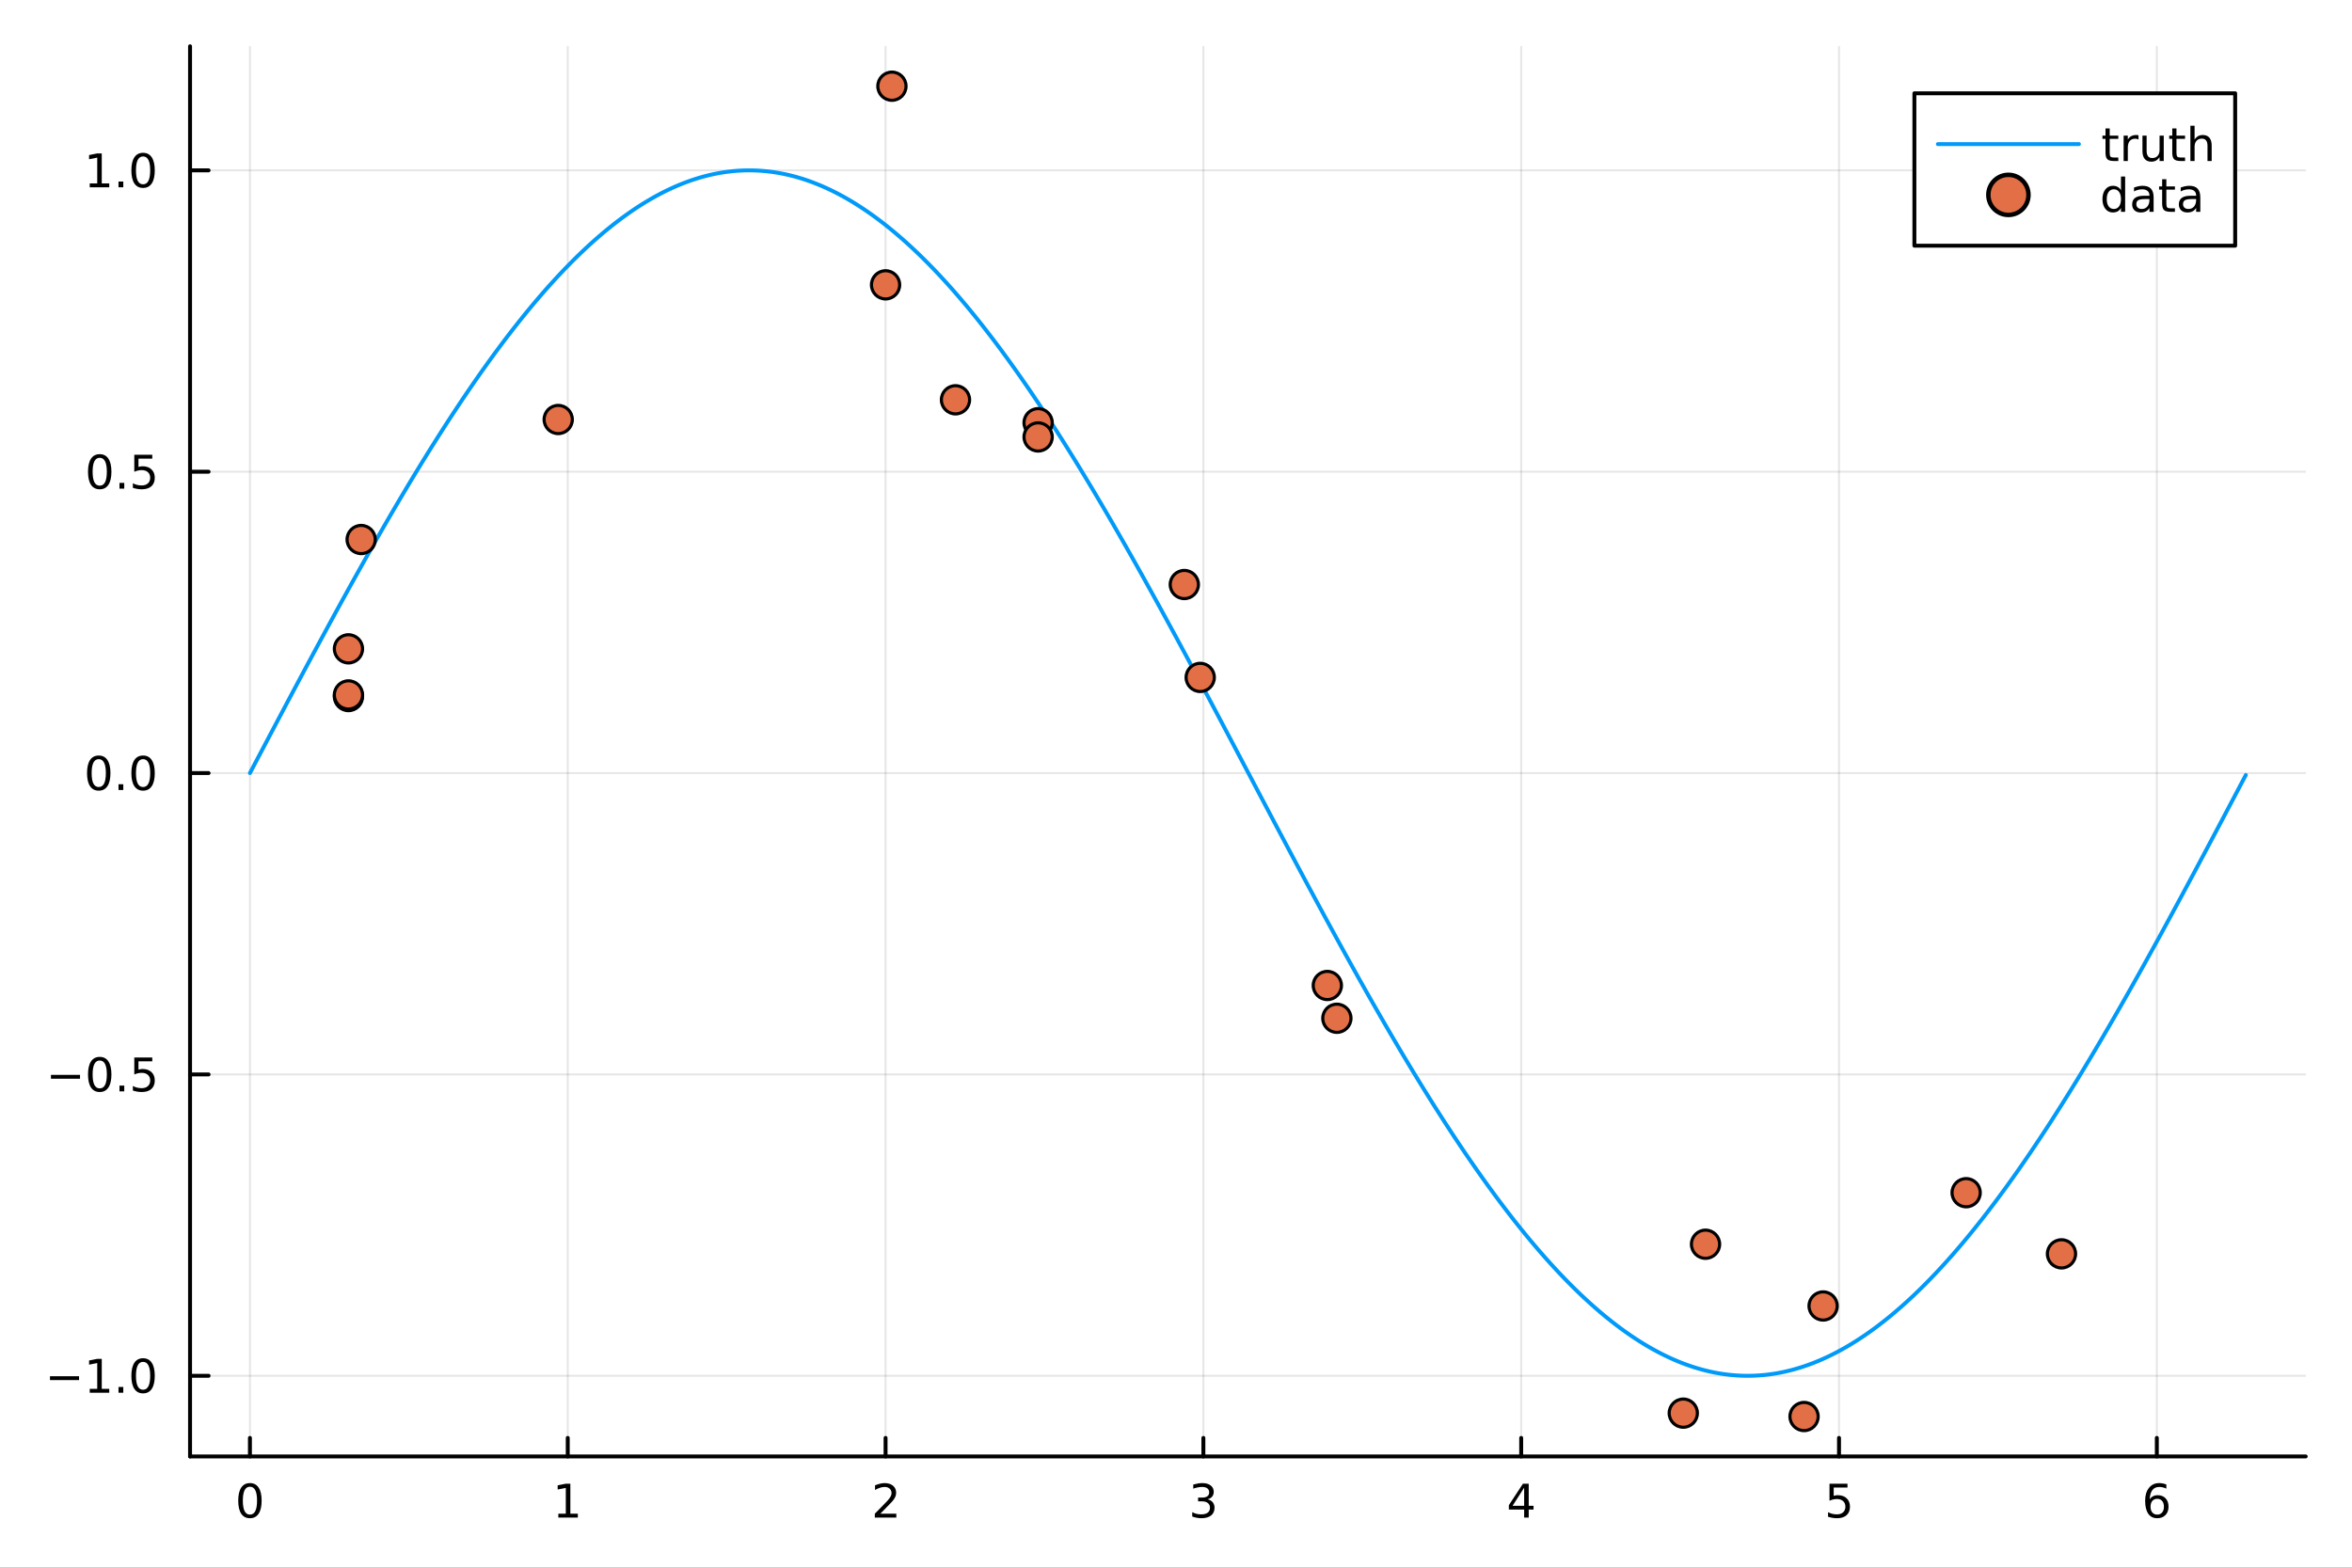 <?xml version="1.0" encoding="utf-8"?>
<svg xmlns="http://www.w3.org/2000/svg" xmlns:xlink="http://www.w3.org/1999/xlink" width="600" height="400" viewBox="0 0 2400 1600">
<rect x="0" y="0" width="2400" height="1600" fill="#333333" stroke="none"/>
<defs>
  <clipPath id="clip920">
    <rect x="0" y="0" width="2400" height="1600"/>
  </clipPath>
</defs>
<path clip-path="url(#clip920)" d="M0 1600 L2400 1600 L2400 0 L0 0  Z" fill="#ffffff" fill-rule="evenodd" fill-opacity="1"/>
<defs>
  <clipPath id="clip921">
    <rect x="480" y="0" width="1681" height="1600"/>
  </clipPath>
</defs>
<path clip-path="url(#clip920)" d="M193.936 1486.45 L2352.76 1486.45 L2352.76 47.244 L193.936 47.244  Z" fill="#ffffff" fill-rule="evenodd" fill-opacity="1"/>
<defs>
  <clipPath id="clip922">
    <rect x="193" y="47" width="2160" height="1440"/>
  </clipPath>
</defs>
<polyline clip-path="url(#clip922)" style="stroke:#000000; stroke-linecap:round; stroke-linejoin:round; stroke-width:2; stroke-opacity:0.1; fill:none" points="255.035,1486.45 255.035,47.244 "/>
<polyline clip-path="url(#clip922)" style="stroke:#000000; stroke-linecap:round; stroke-linejoin:round; stroke-width:2; stroke-opacity:0.1; fill:none" points="579.338,1486.45 579.338,47.244 "/>
<polyline clip-path="url(#clip922)" style="stroke:#000000; stroke-linecap:round; stroke-linejoin:round; stroke-width:2; stroke-opacity:0.1; fill:none" points="903.641,1486.45 903.641,47.244 "/>
<polyline clip-path="url(#clip922)" style="stroke:#000000; stroke-linecap:round; stroke-linejoin:round; stroke-width:2; stroke-opacity:0.1; fill:none" points="1227.94,1486.45 1227.94,47.244 "/>
<polyline clip-path="url(#clip922)" style="stroke:#000000; stroke-linecap:round; stroke-linejoin:round; stroke-width:2; stroke-opacity:0.1; fill:none" points="1552.25,1486.45 1552.25,47.244 "/>
<polyline clip-path="url(#clip922)" style="stroke:#000000; stroke-linecap:round; stroke-linejoin:round; stroke-width:2; stroke-opacity:0.1; fill:none" points="1876.55,1486.45 1876.55,47.244 "/>
<polyline clip-path="url(#clip922)" style="stroke:#000000; stroke-linecap:round; stroke-linejoin:round; stroke-width:2; stroke-opacity:0.1; fill:none" points="2200.85,1486.45 2200.85,47.244 "/>
<polyline clip-path="url(#clip922)" style="stroke:#000000; stroke-linecap:round; stroke-linejoin:round; stroke-width:2; stroke-opacity:0.1; fill:none" points="193.936,1404.15 2352.76,1404.15 "/>
<polyline clip-path="url(#clip922)" style="stroke:#000000; stroke-linecap:round; stroke-linejoin:round; stroke-width:2; stroke-opacity:0.1; fill:none" points="193.936,1096.58 2352.76,1096.58 "/>
<polyline clip-path="url(#clip922)" style="stroke:#000000; stroke-linecap:round; stroke-linejoin:round; stroke-width:2; stroke-opacity:0.1; fill:none" points="193.936,789.007 2352.76,789.007 "/>
<polyline clip-path="url(#clip922)" style="stroke:#000000; stroke-linecap:round; stroke-linejoin:round; stroke-width:2; stroke-opacity:0.1; fill:none" points="193.936,481.437 2352.76,481.437 "/>
<polyline clip-path="url(#clip922)" style="stroke:#000000; stroke-linecap:round; stroke-linejoin:round; stroke-width:2; stroke-opacity:0.1; fill:none" points="193.936,173.867 2352.76,173.867 "/>
<polyline clip-path="url(#clip920)" style="stroke:#000000; stroke-linecap:round; stroke-linejoin:round; stroke-width:4; stroke-opacity:1; fill:none" points="193.936,1486.45 2352.76,1486.45 "/>
<polyline clip-path="url(#clip920)" style="stroke:#000000; stroke-linecap:round; stroke-linejoin:round; stroke-width:4; stroke-opacity:1; fill:none" points="255.035,1486.45 255.035,1467.55 "/>
<polyline clip-path="url(#clip920)" style="stroke:#000000; stroke-linecap:round; stroke-linejoin:round; stroke-width:4; stroke-opacity:1; fill:none" points="579.338,1486.45 579.338,1467.55 "/>
<polyline clip-path="url(#clip920)" style="stroke:#000000; stroke-linecap:round; stroke-linejoin:round; stroke-width:4; stroke-opacity:1; fill:none" points="903.641,1486.45 903.641,1467.55 "/>
<polyline clip-path="url(#clip920)" style="stroke:#000000; stroke-linecap:round; stroke-linejoin:round; stroke-width:4; stroke-opacity:1; fill:none" points="1227.94,1486.45 1227.94,1467.55 "/>
<polyline clip-path="url(#clip920)" style="stroke:#000000; stroke-linecap:round; stroke-linejoin:round; stroke-width:4; stroke-opacity:1; fill:none" points="1552.25,1486.45 1552.25,1467.55 "/>
<polyline clip-path="url(#clip920)" style="stroke:#000000; stroke-linecap:round; stroke-linejoin:round; stroke-width:4; stroke-opacity:1; fill:none" points="1876.55,1486.45 1876.55,1467.55 "/>
<polyline clip-path="url(#clip920)" style="stroke:#000000; stroke-linecap:round; stroke-linejoin:round; stroke-width:4; stroke-opacity:1; fill:none" points="2200.85,1486.45 2200.85,1467.55 "/>
<path clip-path="url(#clip920)" d="M255.035 1517.37 Q251.424 1517.37 249.595 1520.93 Q247.789 1524.47 247.789 1531.6 Q247.789 1538.71 249.595 1542.27 Q251.424 1545.82 255.035 1545.82 Q258.669 1545.82 260.474 1542.27 Q262.303 1538.71 262.303 1531.6 Q262.303 1524.47 260.474 1520.93 Q258.669 1517.37 255.035 1517.37 M255.035 1513.66 Q260.845 1513.66 263.9 1518.27 Q266.979 1522.85 266.979 1531.6 Q266.979 1540.33 263.9 1544.94 Q260.845 1549.52 255.035 1549.52 Q249.225 1549.52 246.146 1544.94 Q243.09 1540.33 243.09 1531.6 Q243.09 1522.85 246.146 1518.27 Q249.225 1513.66 255.035 1513.66 Z" fill="#000000" fill-rule="nonzero" fill-opacity="1" /><path clip-path="url(#clip920)" d="M569.72 1544.91 L577.358 1544.91 L577.358 1518.55 L569.048 1520.21 L569.048 1515.95 L577.312 1514.29 L581.988 1514.29 L581.988 1544.91 L589.627 1544.91 L589.627 1548.85 L569.72 1548.85 L569.72 1544.91 Z" fill="#000000" fill-rule="nonzero" fill-opacity="1" /><path clip-path="url(#clip920)" d="M898.293 1544.91 L914.613 1544.91 L914.613 1548.85 L892.668 1548.85 L892.668 1544.91 Q895.33 1542.16 899.914 1537.53 Q904.52 1532.88 905.701 1531.53 Q907.946 1529.01 908.826 1527.27 Q909.729 1525.51 909.729 1523.82 Q909.729 1521.07 907.784 1519.33 Q905.863 1517.6 902.761 1517.6 Q900.562 1517.6 898.108 1518.36 Q895.678 1519.13 892.9 1520.68 L892.9 1515.95 Q895.724 1514.82 898.178 1514.24 Q900.631 1513.66 902.668 1513.66 Q908.039 1513.66 911.233 1516.35 Q914.428 1519.03 914.428 1523.52 Q914.428 1525.65 913.617 1527.57 Q912.83 1529.47 910.724 1532.07 Q910.145 1532.74 907.043 1535.95 Q903.942 1539.15 898.293 1544.91 Z" fill="#000000" fill-rule="nonzero" fill-opacity="1" /><path clip-path="url(#clip920)" d="M1232.19 1530.21 Q1235.55 1530.93 1237.42 1533.2 Q1239.32 1535.47 1239.32 1538.8 Q1239.32 1543.92 1235.8 1546.72 Q1232.28 1549.52 1225.8 1549.52 Q1223.63 1549.52 1221.31 1549.08 Q1219.02 1548.66 1216.57 1547.81 L1216.57 1543.29 Q1218.51 1544.43 1220.83 1545.01 Q1223.14 1545.58 1225.66 1545.58 Q1230.06 1545.58 1232.35 1543.85 Q1234.67 1542.11 1234.67 1538.8 Q1234.67 1535.75 1232.52 1534.03 Q1230.39 1532.3 1226.57 1532.3 L1222.54 1532.3 L1222.54 1528.45 L1226.75 1528.45 Q1230.2 1528.45 1232.03 1527.09 Q1233.86 1525.7 1233.86 1523.11 Q1233.86 1520.45 1231.96 1519.03 Q1230.08 1517.6 1226.57 1517.6 Q1224.64 1517.6 1222.45 1518.01 Q1220.25 1518.43 1217.61 1519.31 L1217.61 1515.14 Q1220.27 1514.4 1222.58 1514.03 Q1224.92 1513.66 1226.98 1513.66 Q1232.31 1513.66 1235.41 1516.09 Q1238.51 1518.5 1238.51 1522.62 Q1238.51 1525.49 1236.87 1527.48 Q1235.22 1529.45 1232.19 1530.21 Z" fill="#000000" fill-rule="nonzero" fill-opacity="1" /><path clip-path="url(#clip920)" d="M1555.26 1518.36 L1543.45 1536.81 L1555.26 1536.81 L1555.26 1518.36 M1554.03 1514.29 L1559.91 1514.29 L1559.91 1536.81 L1564.84 1536.81 L1564.84 1540.7 L1559.91 1540.7 L1559.91 1548.85 L1555.26 1548.85 L1555.26 1540.7 L1539.65 1540.7 L1539.65 1536.19 L1554.03 1514.29 Z" fill="#000000" fill-rule="nonzero" fill-opacity="1" /><path clip-path="url(#clip920)" d="M1866.83 1514.29 L1885.18 1514.29 L1885.18 1518.22 L1871.11 1518.22 L1871.11 1526.7 Q1872.13 1526.35 1873.15 1526.19 Q1874.17 1526 1875.18 1526 Q1880.97 1526 1884.35 1529.17 Q1887.73 1532.34 1887.73 1537.76 Q1887.73 1543.34 1884.26 1546.44 Q1880.79 1549.52 1874.47 1549.52 Q1872.29 1549.52 1870.02 1549.15 Q1867.78 1548.78 1865.37 1548.04 L1865.37 1543.34 Q1867.45 1544.47 1869.67 1545.03 Q1871.9 1545.58 1874.37 1545.58 Q1878.38 1545.58 1880.72 1543.48 Q1883.05 1541.37 1883.05 1537.76 Q1883.05 1534.15 1880.72 1532.04 Q1878.38 1529.94 1874.37 1529.94 Q1872.5 1529.94 1870.62 1530.35 Q1868.77 1530.77 1866.83 1531.65 L1866.83 1514.29 Z" fill="#000000" fill-rule="nonzero" fill-opacity="1" /><path clip-path="url(#clip920)" d="M2201.26 1529.7 Q2198.11 1529.7 2196.26 1531.86 Q2194.43 1534.01 2194.43 1537.76 Q2194.43 1541.49 2196.26 1543.66 Q2198.11 1545.82 2201.26 1545.82 Q2204.41 1545.82 2206.23 1543.66 Q2208.09 1541.49 2208.09 1537.76 Q2208.09 1534.01 2206.23 1531.86 Q2204.41 1529.7 2201.26 1529.7 M2210.54 1515.05 L2210.54 1519.31 Q2208.78 1518.48 2206.98 1518.04 Q2205.19 1517.6 2203.43 1517.6 Q2198.8 1517.6 2196.35 1520.72 Q2193.92 1523.85 2193.57 1530.17 Q2194.94 1528.15 2197 1527.09 Q2199.06 1526 2201.54 1526 Q2206.74 1526 2209.75 1529.17 Q2212.79 1532.32 2212.79 1537.76 Q2212.79 1543.08 2209.64 1546.3 Q2206.49 1549.52 2201.26 1549.52 Q2195.26 1549.52 2192.09 1544.94 Q2188.92 1540.33 2188.92 1531.6 Q2188.92 1523.41 2192.81 1518.55 Q2196.7 1513.66 2203.25 1513.66 Q2205.01 1513.66 2206.79 1514.01 Q2208.6 1514.36 2210.54 1515.05 Z" fill="#000000" fill-rule="nonzero" fill-opacity="1" /><polyline clip-path="url(#clip920)" style="stroke:#000000; stroke-linecap:round; stroke-linejoin:round; stroke-width:4; stroke-opacity:1; fill:none" points="193.936,1486.45 193.936,47.244 "/>
<polyline clip-path="url(#clip920)" style="stroke:#000000; stroke-linecap:round; stroke-linejoin:round; stroke-width:4; stroke-opacity:1; fill:none" points="193.936,1404.15 212.834,1404.15 "/>
<polyline clip-path="url(#clip920)" style="stroke:#000000; stroke-linecap:round; stroke-linejoin:round; stroke-width:4; stroke-opacity:1; fill:none" points="193.936,1096.58 212.834,1096.58 "/>
<polyline clip-path="url(#clip920)" style="stroke:#000000; stroke-linecap:round; stroke-linejoin:round; stroke-width:4; stroke-opacity:1; fill:none" points="193.936,789.007 212.834,789.007 "/>
<polyline clip-path="url(#clip920)" style="stroke:#000000; stroke-linecap:round; stroke-linejoin:round; stroke-width:4; stroke-opacity:1; fill:none" points="193.936,481.437 212.834,481.437 "/>
<polyline clip-path="url(#clip920)" style="stroke:#000000; stroke-linecap:round; stroke-linejoin:round; stroke-width:4; stroke-opacity:1; fill:none" points="193.936,173.867 212.834,173.867 "/>
<path clip-path="url(#clip920)" d="M50.992 1404.6 L80.668 1404.6 L80.668 1408.53 L50.992 1408.53 L50.992 1404.6 Z" fill="#000000" fill-rule="nonzero" fill-opacity="1" /><path clip-path="url(#clip920)" d="M91.571 1417.49 L99.21 1417.49 L99.21 1391.13 L90.899 1392.79 L90.899 1388.53 L99.163 1386.87 L103.839 1386.87 L103.839 1417.49 L111.478 1417.49 L111.478 1421.43 L91.571 1421.43 L91.571 1417.49 Z" fill="#000000" fill-rule="nonzero" fill-opacity="1" /><path clip-path="url(#clip920)" d="M120.922 1415.55 L125.807 1415.55 L125.807 1421.43 L120.922 1421.43 L120.922 1415.55 Z" fill="#000000" fill-rule="nonzero" fill-opacity="1" /><path clip-path="url(#clip920)" d="M145.992 1389.95 Q142.381 1389.95 140.552 1393.51 Q138.746 1397.05 138.746 1404.18 Q138.746 1411.29 140.552 1414.85 Q142.381 1418.39 145.992 1418.39 Q149.626 1418.39 151.431 1414.85 Q153.26 1411.29 153.26 1404.18 Q153.26 1397.05 151.431 1393.51 Q149.626 1389.95 145.992 1389.95 M145.992 1386.24 Q151.802 1386.24 154.857 1390.85 Q157.936 1395.43 157.936 1404.18 Q157.936 1412.91 154.857 1417.52 Q151.802 1422.1 145.992 1422.1 Q140.181 1422.1 137.103 1417.52 Q134.047 1412.91 134.047 1404.18 Q134.047 1395.43 137.103 1390.85 Q140.181 1386.24 145.992 1386.24 Z" fill="#000000" fill-rule="nonzero" fill-opacity="1" /><path clip-path="url(#clip920)" d="M51.987 1097.03 L81.663 1097.03 L81.663 1100.96 L51.987 1100.96 L51.987 1097.03 Z" fill="#000000" fill-rule="nonzero" fill-opacity="1" /><path clip-path="url(#clip920)" d="M101.756 1082.38 Q98.145 1082.38 96.316 1085.94 Q94.51 1089.48 94.51 1096.61 Q94.51 1103.72 96.316 1107.28 Q98.145 1110.82 101.756 1110.82 Q105.39 1110.82 107.196 1107.28 Q109.024 1103.72 109.024 1096.61 Q109.024 1089.48 107.196 1085.94 Q105.39 1082.38 101.756 1082.38 M101.756 1078.67 Q107.566 1078.67 110.621 1083.28 Q113.7 1087.86 113.7 1096.61 Q113.7 1105.34 110.621 1109.95 Q107.566 1114.53 101.756 1114.53 Q95.946 1114.53 92.867 1109.95 Q89.811 1105.34 89.811 1096.61 Q89.811 1087.86 92.867 1083.28 Q95.946 1078.67 101.756 1078.67 Z" fill="#000000" fill-rule="nonzero" fill-opacity="1" /><path clip-path="url(#clip920)" d="M121.918 1107.98 L126.802 1107.98 L126.802 1113.86 L121.918 1113.86 L121.918 1107.98 Z" fill="#000000" fill-rule="nonzero" fill-opacity="1" /><path clip-path="url(#clip920)" d="M137.033 1079.3 L155.39 1079.3 L155.39 1083.23 L141.316 1083.23 L141.316 1091.7 Q142.334 1091.36 143.353 1091.2 Q144.371 1091.01 145.39 1091.01 Q151.177 1091.01 154.556 1094.18 Q157.936 1097.35 157.936 1102.77 Q157.936 1108.35 154.464 1111.45 Q150.992 1114.53 144.672 1114.53 Q142.496 1114.53 140.228 1114.16 Q137.982 1113.79 135.575 1113.05 L135.575 1108.35 Q137.658 1109.48 139.881 1110.04 Q142.103 1110.59 144.58 1110.59 Q148.584 1110.59 150.922 1108.49 Q153.26 1106.38 153.26 1102.77 Q153.26 1099.16 150.922 1097.05 Q148.584 1094.95 144.58 1094.95 Q142.705 1094.95 140.83 1095.36 Q138.978 1095.78 137.033 1096.66 L137.033 1079.3 Z" fill="#000000" fill-rule="nonzero" fill-opacity="1" /><path clip-path="url(#clip920)" d="M100.76 774.806 Q97.149 774.806 95.321 778.371 Q93.515 781.912 93.515 789.042 Q93.515 796.148 95.321 799.713 Q97.149 803.255 100.76 803.255 Q104.395 803.255 106.2 799.713 Q108.029 796.148 108.029 789.042 Q108.029 781.912 106.2 778.371 Q104.395 774.806 100.76 774.806 M100.76 771.102 Q106.571 771.102 109.626 775.709 Q112.705 780.292 112.705 789.042 Q112.705 797.769 109.626 802.375 Q106.571 806.958 100.76 806.958 Q94.95 806.958 91.871 802.375 Q88.816 797.769 88.816 789.042 Q88.816 780.292 91.871 775.709 Q94.95 771.102 100.76 771.102 Z" fill="#000000" fill-rule="nonzero" fill-opacity="1" /><path clip-path="url(#clip920)" d="M120.922 800.408 L125.807 800.408 L125.807 806.287 L120.922 806.287 L120.922 800.408 Z" fill="#000000" fill-rule="nonzero" fill-opacity="1" /><path clip-path="url(#clip920)" d="M145.992 774.806 Q142.381 774.806 140.552 778.371 Q138.746 781.912 138.746 789.042 Q138.746 796.148 140.552 799.713 Q142.381 803.255 145.992 803.255 Q149.626 803.255 151.431 799.713 Q153.26 796.148 153.26 789.042 Q153.26 781.912 151.431 778.371 Q149.626 774.806 145.992 774.806 M145.992 771.102 Q151.802 771.102 154.857 775.709 Q157.936 780.292 157.936 789.042 Q157.936 797.769 154.857 802.375 Q151.802 806.958 145.992 806.958 Q140.181 806.958 137.103 802.375 Q134.047 797.769 134.047 789.042 Q134.047 780.292 137.103 775.709 Q140.181 771.102 145.992 771.102 Z" fill="#000000" fill-rule="nonzero" fill-opacity="1" /><path clip-path="url(#clip920)" d="M101.756 467.236 Q98.145 467.236 96.316 470.801 Q94.51 474.342 94.51 481.472 Q94.51 488.578 96.316 492.143 Q98.145 495.685 101.756 495.685 Q105.39 495.685 107.196 492.143 Q109.024 488.578 109.024 481.472 Q109.024 474.342 107.196 470.801 Q105.39 467.236 101.756 467.236 M101.756 463.532 Q107.566 463.532 110.621 468.139 Q113.7 472.722 113.7 481.472 Q113.7 490.199 110.621 494.805 Q107.566 499.388 101.756 499.388 Q95.946 499.388 92.867 494.805 Q89.811 490.199 89.811 481.472 Q89.811 472.722 92.867 468.139 Q95.946 463.532 101.756 463.532 Z" fill="#000000" fill-rule="nonzero" fill-opacity="1" /><path clip-path="url(#clip920)" d="M121.918 492.837 L126.802 492.837 L126.802 498.717 L121.918 498.717 L121.918 492.837 Z" fill="#000000" fill-rule="nonzero" fill-opacity="1" /><path clip-path="url(#clip920)" d="M137.033 464.157 L155.39 464.157 L155.39 468.092 L141.316 468.092 L141.316 476.564 Q142.334 476.217 143.353 476.055 Q144.371 475.87 145.39 475.87 Q151.177 475.87 154.556 479.041 Q157.936 482.213 157.936 487.629 Q157.936 493.208 154.464 496.31 Q150.992 499.388 144.672 499.388 Q142.496 499.388 140.228 499.018 Q137.982 498.648 135.575 497.907 L135.575 493.208 Q137.658 494.342 139.881 494.898 Q142.103 495.453 144.58 495.453 Q148.584 495.453 150.922 493.347 Q153.26 491.24 153.26 487.629 Q153.26 484.018 150.922 481.912 Q148.584 479.805 144.58 479.805 Q142.705 479.805 140.83 480.222 Q138.978 480.638 137.033 481.518 L137.033 464.157 Z" fill="#000000" fill-rule="nonzero" fill-opacity="1" /><path clip-path="url(#clip920)" d="M91.571 187.212 L99.21 187.212 L99.21 160.846 L90.899 162.513 L90.899 158.254 L99.163 156.587 L103.839 156.587 L103.839 187.212 L111.478 187.212 L111.478 191.147 L91.571 191.147 L91.571 187.212 Z" fill="#000000" fill-rule="nonzero" fill-opacity="1" /><path clip-path="url(#clip920)" d="M120.922 185.267 L125.807 185.267 L125.807 191.147 L120.922 191.147 L120.922 185.267 Z" fill="#000000" fill-rule="nonzero" fill-opacity="1" /><path clip-path="url(#clip920)" d="M145.992 159.666 Q142.381 159.666 140.552 163.231 Q138.746 166.772 138.746 173.902 Q138.746 181.008 140.552 184.573 Q142.381 188.115 145.992 188.115 Q149.626 188.115 151.431 184.573 Q153.26 181.008 153.26 173.902 Q153.26 166.772 151.431 163.231 Q149.626 159.666 145.992 159.666 M145.992 155.962 Q151.802 155.962 154.857 160.568 Q157.936 165.152 157.936 173.902 Q157.936 182.629 154.857 187.235 Q151.802 191.818 145.992 191.818 Q140.181 191.818 137.103 187.235 Q134.047 182.629 134.047 173.902 Q134.047 165.152 137.103 160.568 Q140.181 155.962 145.992 155.962 Z" fill="#000000" fill-rule="nonzero" fill-opacity="1" /><polyline clip-path="url(#clip922)" style="stroke:#009af9; stroke-linecap:round; stroke-linejoin:round; stroke-width:4; stroke-opacity:1; fill:none" points="255.035,789.007 258.278,782.856 261.521,776.705 264.764,770.556 268.007,764.408 271.25,758.263 274.493,752.121 277.736,745.982 280.979,739.848 284.222,733.719 287.465,727.596 290.708,721.478 293.951,715.367 297.194,709.264 300.437,703.169 303.68,697.082 306.923,691.004 310.166,684.936 313.409,678.879 316.652,672.832 319.895,666.798 323.138,660.775 326.381,654.765 329.624,648.769 332.867,642.787 336.11,636.819 339.353,630.867 342.596,624.93 345.84,619.01 349.083,613.106 352.326,607.221 355.569,601.353 358.812,595.505 362.055,589.675 365.298,583.866 368.541,578.077 371.784,572.309 375.027,566.563 378.27,560.839 381.513,555.138 384.756,549.46 387.999,543.807 391.242,538.177 394.485,532.573 397.728,526.995 400.971,521.442 404.214,515.917 407.457,510.419 410.7,504.948 413.943,499.506 417.186,494.093 420.429,488.71 423.672,483.356 426.915,478.033 430.158,472.741 433.401,467.481 436.644,462.253 439.887,457.058 443.13,451.896 446.373,446.767 449.616,441.673 452.859,436.613 456.103,431.589 459.346,426.601 462.589,421.648 465.832,416.733 469.075,411.854 472.318,407.014 475.561,402.211 478.804,397.448 482.047,392.723 485.29,388.038 488.533,383.393 491.776,378.789 495.019,374.226 498.262,369.704 501.505,365.224 504.748,360.786 507.991,356.392 511.234,352.04 514.477,347.733 517.72,343.469 520.963,339.25 524.206,335.076 527.449,330.947 530.692,326.864 533.935,322.828 537.178,318.838 540.421,314.895 543.664,310.999 546.907,307.151 550.15,303.352 553.393,299.601 556.636,295.899 559.879,292.246 563.122,288.643 566.366,285.09 569.609,281.587 572.852,278.135 576.095,274.734 579.338,271.385 582.581,268.087 585.824,264.841 589.067,261.648 592.31,258.508 595.553,255.42 598.796,252.386 602.039,249.406 605.282,246.48 608.525,243.607 611.768,240.79 615.011,238.027 618.254,235.319 621.497,232.667 624.74,230.07 627.983,227.529 631.226,225.045 634.469,222.617 637.712,220.245 640.955,217.93 644.198,215.673 647.441,213.472 650.684,211.329 653.927,209.244 657.17,207.217 660.413,205.249 663.656,203.338 666.899,201.486 670.142,199.693 673.385,197.959 676.629,196.284 679.872,194.668 683.115,193.112 686.358,191.615 689.601,190.178 692.844,188.801 696.087,187.483 699.33,186.226 702.573,185.03 705.816,183.893 709.059,182.817 712.302,181.802 715.545,180.848 718.788,179.954 722.031,179.121 725.274,178.35 728.517,177.639 731.76,176.989 735.003,176.401 738.246,175.874 741.489,175.408 744.732,175.004 747.975,174.66 751.218,174.379 754.461,174.159 757.704,174 760.947,173.903 764.19,173.867 767.433,173.893 770.676,173.98 773.919,174.129 777.162,174.34 780.405,174.612 783.648,174.945 786.892,175.339 790.135,175.795 793.378,176.313 796.621,176.891 799.864,177.531 803.107,178.232 806.35,178.994 809.593,179.817 812.836,180.701 816.079,181.646 819.322,182.652 822.565,183.718 825.808,184.845 829.051,186.032 832.294,187.279 835.537,188.587 838.78,189.954 842.023,191.382 845.266,192.869 848.509,194.416 851.752,196.023 854.995,197.688 858.238,199.413 861.481,201.197 864.724,203.039 867.967,204.94 871.21,206.9 874.453,208.918 877.696,210.994 880.939,213.127 884.182,215.318 887.425,217.567 890.668,219.872 893.911,222.235 897.155,224.654 900.398,227.13 903.641,229.662 906.884,232.25 910.127,234.893 913.37,237.592 916.613,240.346 919.856,243.155 923.099,246.018 926.342,248.936 929.585,251.908 932.828,254.934 936.071,258.012 939.314,261.144 942.557,264.329 945.8,267.566 949.043,270.856 952.286,274.197 955.529,277.59 958.772,281.034 962.015,284.528 965.258,288.073 968.501,291.669 971.744,295.313 974.987,299.008 978.23,302.751 981.473,306.543 984.716,310.383 987.959,314.271 991.202,318.207 994.445,322.189 997.688,326.218 1000.93,330.294 1004.17,334.415 1007.42,338.582 1010.66,342.794 1013.9,347.051 1017.15,351.351 1020.39,355.696 1023.63,360.084 1026.88,364.514 1030.12,368.987 1033.36,373.503 1036.6,378.059 1039.85,382.657 1043.09,387.296 1046.33,391.974 1049.58,396.692 1052.82,401.45 1056.06,406.246 1059.31,411.081 1062.55,415.953 1065.79,420.863 1069.04,425.809 1072.28,430.792 1075.52,435.811 1078.76,440.865 1082.01,445.954 1085.25,451.077 1088.49,456.233 1091.74,461.424 1094.98,466.646 1098.22,471.902 1101.47,477.188 1104.71,482.506 1107.95,487.855 1111.19,493.234 1114.44,498.642 1117.68,504.08 1120.92,509.545 1124.17,515.039 1127.41,520.561 1130.65,526.109 1133.9,531.683 1137.14,537.283 1140.38,542.908 1143.62,548.558 1146.87,554.232 1150.11,559.93 1153.35,565.65 1156.6,571.392 1159.84,577.157 1163.08,582.942 1166.33,588.749 1169.57,594.575 1172.81,600.421 1176.06,606.285 1179.3,612.168 1182.54,618.068 1185.78,623.986 1189.03,629.92 1192.27,635.87 1195.51,641.835 1198.76,647.815 1202,653.809 1205.24,659.817 1208.49,665.838 1211.73,671.871 1214.97,677.915 1218.21,683.971 1221.46,690.037 1224.7,696.113 1227.94,702.199 1231.19,708.293 1234.43,714.395 1237.67,720.504 1240.92,726.621 1244.16,732.744 1247.4,738.872 1250.64,745.005 1253.89,751.143 1257.13,757.284 1260.37,763.429 1263.62,769.576 1266.86,775.726 1270.1,781.876 1273.35,788.027 1276.59,794.179 1279.83,800.33 1283.08,806.479 1286.32,812.627 1289.56,818.773 1292.8,824.915 1296.05,831.054 1299.29,837.189 1302.53,843.319 1305.78,849.444 1309.02,855.562 1312.26,861.674 1315.51,867.779 1318.75,873.875 1321.99,879.964 1325.23,886.043 1328.48,892.112 1331.72,898.171 1334.96,904.22 1338.21,910.256 1341.45,916.281 1344.69,922.293 1347.94,928.291 1351.18,934.276 1354.42,940.246 1357.66,946.201 1360.91,952.14 1364.15,958.063 1367.39,963.969 1370.64,969.857 1373.88,975.728 1377.12,981.579 1380.37,987.412 1383.61,993.225 1386.85,999.017 1390.1,1004.79 1393.34,1010.54 1396.58,1016.27 1399.82,1021.97 1403.07,1027.65 1406.31,1033.31 1409.55,1038.94 1412.8,1044.55 1416.04,1050.13 1419.28,1055.69 1422.53,1061.22 1425.77,1066.72 1429.01,1072.2 1432.25,1077.64 1435.5,1083.06 1438.74,1088.45 1441.98,1093.81 1445.23,1099.14 1448.47,1104.43 1451.71,1109.7 1454.96,1114.93 1458.2,1120.13 1461.44,1125.3 1464.68,1130.43 1467.93,1135.53 1471.17,1140.6 1474.41,1145.63 1477.66,1150.62 1480.9,1155.58 1484.14,1160.5 1487.39,1165.39 1490.63,1170.23 1493.87,1175.04 1497.11,1179.81 1500.36,1184.54 1503.6,1189.23 1506.84,1193.88 1510.09,1198.49 1513.33,1203.06 1516.57,1207.59 1519.82,1212.08 1523.06,1216.52 1526.3,1220.93 1529.55,1225.28 1532.79,1229.6 1536.03,1233.87 1539.27,1238.1 1542.52,1242.28 1545.76,1246.41 1549,1250.5 1552.25,1254.55 1555.49,1258.54 1558.73,1262.49 1561.98,1266.4 1565.22,1270.25 1568.46,1274.06 1571.7,1277.82 1574.95,1281.53 1578.19,1285.19 1581.43,1288.8 1584.68,1292.36 1587.92,1295.87 1591.16,1299.33 1594.41,1302.74 1597.65,1306.1 1600.89,1309.41 1604.13,1312.66 1607.38,1315.86 1610.62,1319.01 1613.86,1322.11 1617.11,1325.15 1620.35,1328.14 1623.59,1331.07 1626.84,1333.95 1630.08,1336.78 1633.32,1339.55 1636.57,1342.27 1639.81,1344.93 1643.05,1347.53 1646.29,1350.08 1649.54,1352.58 1652.78,1355.01 1656.02,1357.4 1659.27,1359.72 1662.51,1361.99 1665.75,1364.2 1669,1366.35 1672.24,1368.44 1675.48,1370.48 1678.72,1372.46 1681.97,1374.38 1685.21,1376.24 1688.45,1378.04 1691.7,1379.78 1694.94,1381.47 1698.18,1383.09 1701.43,1384.66 1704.67,1386.17 1707.91,1387.61 1711.15,1389 1714.4,1390.33 1717.64,1391.59 1720.88,1392.8 1724.13,1393.94 1727.37,1395.03 1730.61,1396.05 1733.86,1397.02 1737.1,1397.92 1740.34,1398.76 1743.59,1399.55 1746.83,1400.27 1750.07,1400.93 1753.31,1401.52 1756.56,1402.06 1759.8,1402.54 1763.04,1402.95 1766.29,1403.3 1769.53,1403.59 1772.77,1403.82 1776.02,1403.99 1779.26,1404.1 1782.5,1404.15 1785.74,1404.13 1788.99,1404.05 1792.23,1403.91 1795.47,1403.71 1798.72,1403.45 1801.96,1403.13 1805.2,1402.74 1808.45,1402.3 1811.69,1401.79 1814.93,1401.22 1818.17,1400.59 1821.42,1399.9 1824.66,1399.15 1827.9,1398.33 1831.15,1397.46 1834.39,1396.52 1837.63,1395.53 1840.88,1394.47 1844.12,1393.35 1847.36,1392.18 1850.61,1390.94 1853.85,1389.64 1857.09,1388.28 1860.33,1386.86 1863.58,1385.39 1866.82,1383.85 1870.06,1382.25 1873.31,1380.6 1876.55,1378.88 1879.79,1377.11 1883.04,1375.27 1886.28,1373.38 1889.52,1371.43 1892.76,1369.42 1896.01,1367.36 1899.25,1365.23 1902.49,1363.05 1905.74,1360.81 1908.98,1358.51 1912.22,1356.16 1915.47,1353.75 1918.71,1351.28 1921.95,1348.76 1925.19,1346.18 1928.44,1343.55 1931.68,1340.86 1934.92,1338.11 1938.17,1335.31 1941.41,1332.46 1944.65,1329.55 1947.9,1326.58 1951.14,1323.57 1954.38,1320.5 1957.63,1317.37 1960.87,1314.2 1964.11,1310.97 1967.35,1307.69 1970.6,1304.35 1973.84,1300.97 1977.08,1297.53 1980.33,1294.05 1983.57,1290.51 1986.81,1286.92 1990.06,1283.28 1993.3,1279.6 1996.54,1275.86 1999.78,1272.08 2003.03,1268.25 2006.27,1264.37 2009.51,1260.44 2012.76,1256.46 2016,1252.44 2019.24,1248.37 2022.49,1244.26 2025.73,1240.1 2028.97,1235.89 2032.21,1231.64 2035.46,1227.35 2038.7,1223.01 2041.94,1218.63 2045.19,1214.21 2048.43,1209.74 2051.67,1205.23 2054.92,1200.68 2058.16,1196.09 2061.4,1191.46 2064.65,1186.79 2067.89,1182.08 2071.13,1177.32 2074.37,1172.53 2077.62,1167.71 2080.86,1162.84 2084.1,1157.94 2087.35,1153 2090.59,1148.02 2093.83,1143.01 2097.08,1137.96 2100.32,1132.87 2103.56,1127.76 2106.8,1122.6 2110.05,1117.42 2113.29,1112.2 2116.53,1106.95 2119.78,1101.67 2123.02,1096.36 2126.26,1091.01 2129.51,1085.64 2132.75,1080.24 2135.99,1074.8 2139.23,1069.34 2142.48,1063.85 2145.72,1058.33 2148.96,1052.79 2152.21,1047.22 2155.45,1041.62 2158.69,1036 2161.94,1030.36 2165.18,1024.69 2168.42,1018.99 2171.67,1013.28 2174.91,1007.54 2178.15,1001.78 2181.39,995.995 2184.64,990.192 2187.88,984.369 2191.12,978.526 2194.37,972.664 2197.61,966.785 2200.85,960.887 2204.1,954.972 2207.34,949.04 2210.58,943.093 2213.82,937.13 2217.07,931.152 2220.31,925.16 2223.55,919.155 2226.8,913.136 2230.04,907.105 2233.28,901.063 2236.53,895.009 2239.77,888.944 2243.01,882.869 2246.25,876.785 2249.5,870.693 2252.74,864.592 2255.98,858.483 2259.23,852.368 2262.47,846.246 2265.71,840.119 2268.96,833.986 2272.2,827.849 2275.44,821.708 2278.69,815.564 2281.93,809.417 2285.17,803.268 2288.41,797.118 2291.66,790.967 "/>
<circle clip-path="url(#clip922)" cx="903.641" cy="290.716" r="14.4" fill="#e26f46" fill-rule="evenodd" fill-opacity="1" stroke="#000000" stroke-opacity="1" stroke-width="3.2"/>
<circle clip-path="url(#clip922)" cx="1860.33" cy="1332.89" r="14.4" fill="#e26f46" fill-rule="evenodd" fill-opacity="1" stroke="#000000" stroke-opacity="1" stroke-width="3.2"/>
<circle clip-path="url(#clip922)" cx="1059.31" cy="431.425" r="14.4" fill="#e26f46" fill-rule="evenodd" fill-opacity="1" stroke="#000000" stroke-opacity="1" stroke-width="3.2"/>
<circle clip-path="url(#clip922)" cx="1059.31" cy="445.961" r="14.4" fill="#e26f46" fill-rule="evenodd" fill-opacity="1" stroke="#000000" stroke-opacity="1" stroke-width="3.2"/>
<circle clip-path="url(#clip922)" cx="910.127" cy="87.976" r="14.4" fill="#e26f46" fill-rule="evenodd" fill-opacity="1" stroke="#000000" stroke-opacity="1" stroke-width="3.2"/>
<circle clip-path="url(#clip922)" cx="1740.34" cy="1269.87" r="14.4" fill="#e26f46" fill-rule="evenodd" fill-opacity="1" stroke="#000000" stroke-opacity="1" stroke-width="3.2"/>
<circle clip-path="url(#clip922)" cx="2006.27" cy="1217.29" r="14.4" fill="#e26f46" fill-rule="evenodd" fill-opacity="1" stroke="#000000" stroke-opacity="1" stroke-width="3.2"/>
<circle clip-path="url(#clip922)" cx="1717.64" cy="1442.27" r="14.4" fill="#e26f46" fill-rule="evenodd" fill-opacity="1" stroke="#000000" stroke-opacity="1" stroke-width="3.2"/>
<circle clip-path="url(#clip922)" cx="355.569" cy="710.918" r="14.4" fill="#e26f46" fill-rule="evenodd" fill-opacity="1" stroke="#000000" stroke-opacity="1" stroke-width="3.2"/>
<circle clip-path="url(#clip922)" cx="368.541" cy="550.644" r="14.4" fill="#e26f46" fill-rule="evenodd" fill-opacity="1" stroke="#000000" stroke-opacity="1" stroke-width="3.2"/>
<circle clip-path="url(#clip922)" cx="1840.88" cy="1445.72" r="14.4" fill="#e26f46" fill-rule="evenodd" fill-opacity="1" stroke="#000000" stroke-opacity="1" stroke-width="3.2"/>
<circle clip-path="url(#clip922)" cx="1364.15" cy="1039.26" r="14.4" fill="#e26f46" fill-rule="evenodd" fill-opacity="1" stroke="#000000" stroke-opacity="1" stroke-width="3.2"/>
<circle clip-path="url(#clip922)" cx="569.609" cy="428.154" r="14.4" fill="#e26f46" fill-rule="evenodd" fill-opacity="1" stroke="#000000" stroke-opacity="1" stroke-width="3.2"/>
<circle clip-path="url(#clip922)" cx="1224.7" cy="691.377" r="14.4" fill="#e26f46" fill-rule="evenodd" fill-opacity="1" stroke="#000000" stroke-opacity="1" stroke-width="3.2"/>
<circle clip-path="url(#clip922)" cx="1208.49" cy="596.57" r="14.4" fill="#e26f46" fill-rule="evenodd" fill-opacity="1" stroke="#000000" stroke-opacity="1" stroke-width="3.2"/>
<circle clip-path="url(#clip922)" cx="1354.42" cy="1005.79" r="14.4" fill="#e26f46" fill-rule="evenodd" fill-opacity="1" stroke="#000000" stroke-opacity="1" stroke-width="3.2"/>
<circle clip-path="url(#clip922)" cx="974.987" cy="408.045" r="14.4" fill="#e26f46" fill-rule="evenodd" fill-opacity="1" stroke="#000000" stroke-opacity="1" stroke-width="3.2"/>
<circle clip-path="url(#clip922)" cx="355.569" cy="662.212" r="14.4" fill="#e26f46" fill-rule="evenodd" fill-opacity="1" stroke="#000000" stroke-opacity="1" stroke-width="3.2"/>
<circle clip-path="url(#clip922)" cx="355.569" cy="709.249" r="14.4" fill="#e26f46" fill-rule="evenodd" fill-opacity="1" stroke="#000000" stroke-opacity="1" stroke-width="3.2"/>
<circle clip-path="url(#clip922)" cx="2103.56" cy="1279.7" r="14.4" fill="#e26f46" fill-rule="evenodd" fill-opacity="1" stroke="#000000" stroke-opacity="1" stroke-width="3.2"/>
<path clip-path="url(#clip920)" d="M1953.46 250.738 L2280.8 250.738 L2280.8 95.218 L1953.46 95.218  Z" fill="#ffffff" fill-rule="evenodd" fill-opacity="1"/>
<polyline clip-path="url(#clip920)" style="stroke:#000000; stroke-linecap:round; stroke-linejoin:round; stroke-width:4; stroke-opacity:1; fill:none" points="1953.46,250.738 2280.8,250.738 2280.8,95.218 1953.46,95.218 1953.46,250.738 "/>
<polyline clip-path="url(#clip920)" style="stroke:#009af9; stroke-linecap:round; stroke-linejoin:round; stroke-width:4; stroke-opacity:1; fill:none" points="1977.44,147.058 2121.36,147.058 "/>
<path clip-path="url(#clip920)" d="M2152.76 131.051 L2152.76 138.412 L2161.53 138.412 L2161.53 141.722 L2152.76 141.722 L2152.76 155.796 Q2152.76 158.967 2153.61 159.87 Q2154.49 160.773 2157.16 160.773 L2161.53 160.773 L2161.53 164.338 L2157.16 164.338 Q2152.23 164.338 2150.35 162.509 Q2148.48 160.657 2148.48 155.796 L2148.48 141.722 L2145.35 141.722 L2145.35 138.412 L2148.48 138.412 L2148.48 131.051 L2152.76 131.051 Z" fill="#000000" fill-rule="nonzero" fill-opacity="1" /><path clip-path="url(#clip920)" d="M2182.16 142.393 Q2181.44 141.977 2180.58 141.791 Q2179.75 141.583 2178.73 141.583 Q2175.12 141.583 2173.17 143.944 Q2171.25 146.282 2171.25 150.68 L2171.25 164.338 L2166.97 164.338 L2166.97 138.412 L2171.25 138.412 L2171.25 142.44 Q2172.6 140.078 2174.75 138.944 Q2176.9 137.787 2179.98 137.787 Q2180.42 137.787 2180.95 137.856 Q2181.48 137.903 2182.13 138.018 L2182.16 142.393 Z" fill="#000000" fill-rule="nonzero" fill-opacity="1" /><path clip-path="url(#clip920)" d="M2186.18 154.106 L2186.18 138.412 L2190.44 138.412 L2190.44 153.944 Q2190.44 157.625 2191.88 159.476 Q2193.31 161.305 2196.18 161.305 Q2199.63 161.305 2201.62 159.106 Q2203.64 156.907 2203.64 153.111 L2203.64 138.412 L2207.9 138.412 L2207.9 164.338 L2203.64 164.338 L2203.64 160.356 Q2202.09 162.717 2200.03 163.875 Q2197.99 165.009 2195.28 165.009 Q2190.81 165.009 2188.5 162.231 Q2186.18 159.453 2186.18 154.106 M2196.9 137.787 L2196.9 137.787 Z" fill="#000000" fill-rule="nonzero" fill-opacity="1" /><path clip-path="url(#clip920)" d="M2220.88 131.051 L2220.88 138.412 L2229.66 138.412 L2229.66 141.722 L2220.88 141.722 L2220.88 155.796 Q2220.88 158.967 2221.74 159.87 Q2222.62 160.773 2225.28 160.773 L2229.66 160.773 L2229.66 164.338 L2225.28 164.338 Q2220.35 164.338 2218.48 162.509 Q2216.6 160.657 2216.6 155.796 L2216.6 141.722 L2213.48 141.722 L2213.48 138.412 L2216.6 138.412 L2216.6 131.051 L2220.88 131.051 Z" fill="#000000" fill-rule="nonzero" fill-opacity="1" /><path clip-path="url(#clip920)" d="M2256.81 148.689 L2256.81 164.338 L2252.55 164.338 L2252.55 148.828 Q2252.55 145.148 2251.11 143.319 Q2249.68 141.49 2246.81 141.49 Q2243.36 141.49 2241.37 143.69 Q2239.38 145.889 2239.38 149.685 L2239.38 164.338 L2235.1 164.338 L2235.1 128.319 L2239.38 128.319 L2239.38 142.44 Q2240.91 140.102 2242.97 138.944 Q2245.05 137.787 2247.76 137.787 Q2252.23 137.787 2254.52 140.565 Q2256.81 143.319 2256.81 148.689 Z" fill="#000000" fill-rule="nonzero" fill-opacity="1" /><circle clip-path="url(#clip920)" cx="2049.4" cy="198.898" r="20.48" fill="#e26f46" fill-rule="evenodd" fill-opacity="1" stroke="#000000" stroke-opacity="1" stroke-width="4.551"/>
<path clip-path="url(#clip920)" d="M2164.26 194.187 L2164.26 180.159 L2168.52 180.159 L2168.52 216.178 L2164.26 216.178 L2164.26 212.289 Q2162.92 214.603 2160.86 215.738 Q2158.82 216.849 2155.95 216.849 Q2151.25 216.849 2148.29 213.099 Q2145.35 209.349 2145.35 203.238 Q2145.35 197.127 2148.29 193.377 Q2151.25 189.627 2155.95 189.627 Q2158.82 189.627 2160.86 190.761 Q2162.92 191.872 2164.26 194.187 M2149.75 203.238 Q2149.75 207.937 2151.67 210.622 Q2153.61 213.284 2156.99 213.284 Q2160.37 213.284 2162.32 210.622 Q2164.26 207.937 2164.26 203.238 Q2164.26 198.539 2162.32 195.877 Q2160.37 193.192 2156.99 193.192 Q2153.61 193.192 2151.67 195.877 Q2149.75 198.539 2149.75 203.238 Z" fill="#000000" fill-rule="nonzero" fill-opacity="1" /><path clip-path="url(#clip920)" d="M2189.08 203.145 Q2183.92 203.145 2181.92 204.326 Q2179.93 205.506 2179.93 208.354 Q2179.93 210.622 2181.42 211.965 Q2182.92 213.284 2185.49 213.284 Q2189.03 213.284 2191.16 210.784 Q2193.31 208.261 2193.31 204.094 L2193.31 203.145 L2189.08 203.145 M2197.57 201.386 L2197.57 216.178 L2193.31 216.178 L2193.31 212.242 Q2191.85 214.603 2189.68 215.738 Q2187.5 216.849 2184.36 216.849 Q2180.37 216.849 2178.01 214.627 Q2175.67 212.381 2175.67 208.631 Q2175.67 204.256 2178.59 202.034 Q2181.53 199.812 2187.34 199.812 L2193.31 199.812 L2193.31 199.395 Q2193.31 196.455 2191.37 194.858 Q2189.45 193.238 2185.95 193.238 Q2183.73 193.238 2181.62 193.77 Q2179.52 194.303 2177.57 195.367 L2177.57 191.432 Q2179.91 190.53 2182.11 190.09 Q2184.31 189.627 2186.39 189.627 Q2192.02 189.627 2194.79 192.543 Q2197.57 195.46 2197.57 201.386 Z" fill="#000000" fill-rule="nonzero" fill-opacity="1" /><path clip-path="url(#clip920)" d="M2210.56 182.891 L2210.56 190.252 L2219.33 190.252 L2219.33 193.562 L2210.56 193.562 L2210.56 207.636 Q2210.56 210.807 2211.42 211.71 Q2212.29 212.613 2214.96 212.613 L2219.33 212.613 L2219.33 216.178 L2214.96 216.178 Q2210.03 216.178 2208.15 214.349 Q2206.28 212.497 2206.28 207.636 L2206.28 193.562 L2203.15 193.562 L2203.15 190.252 L2206.28 190.252 L2206.28 182.891 L2210.56 182.891 Z" fill="#000000" fill-rule="nonzero" fill-opacity="1" /><path clip-path="url(#clip920)" d="M2236.72 203.145 Q2231.55 203.145 2229.56 204.326 Q2227.57 205.506 2227.57 208.354 Q2227.57 210.622 2229.05 211.965 Q2230.56 213.284 2233.13 213.284 Q2236.67 213.284 2238.8 210.784 Q2240.95 208.261 2240.95 204.094 L2240.95 203.145 L2236.72 203.145 M2245.21 201.386 L2245.21 216.178 L2240.95 216.178 L2240.95 212.242 Q2239.49 214.603 2237.32 215.738 Q2235.14 216.849 2231.99 216.849 Q2228.01 216.849 2225.65 214.627 Q2223.31 212.381 2223.31 208.631 Q2223.31 204.256 2226.23 202.034 Q2229.17 199.812 2234.98 199.812 L2240.95 199.812 L2240.95 199.395 Q2240.95 196.455 2239.01 194.858 Q2237.09 193.238 2233.59 193.238 Q2231.37 193.238 2229.26 193.77 Q2227.16 194.303 2225.21 195.367 L2225.21 191.432 Q2227.55 190.53 2229.75 190.09 Q2231.95 189.627 2234.03 189.627 Q2239.66 189.627 2242.43 192.543 Q2245.21 195.46 2245.21 201.386 Z" fill="#000000" fill-rule="nonzero" fill-opacity="1" /></svg>
